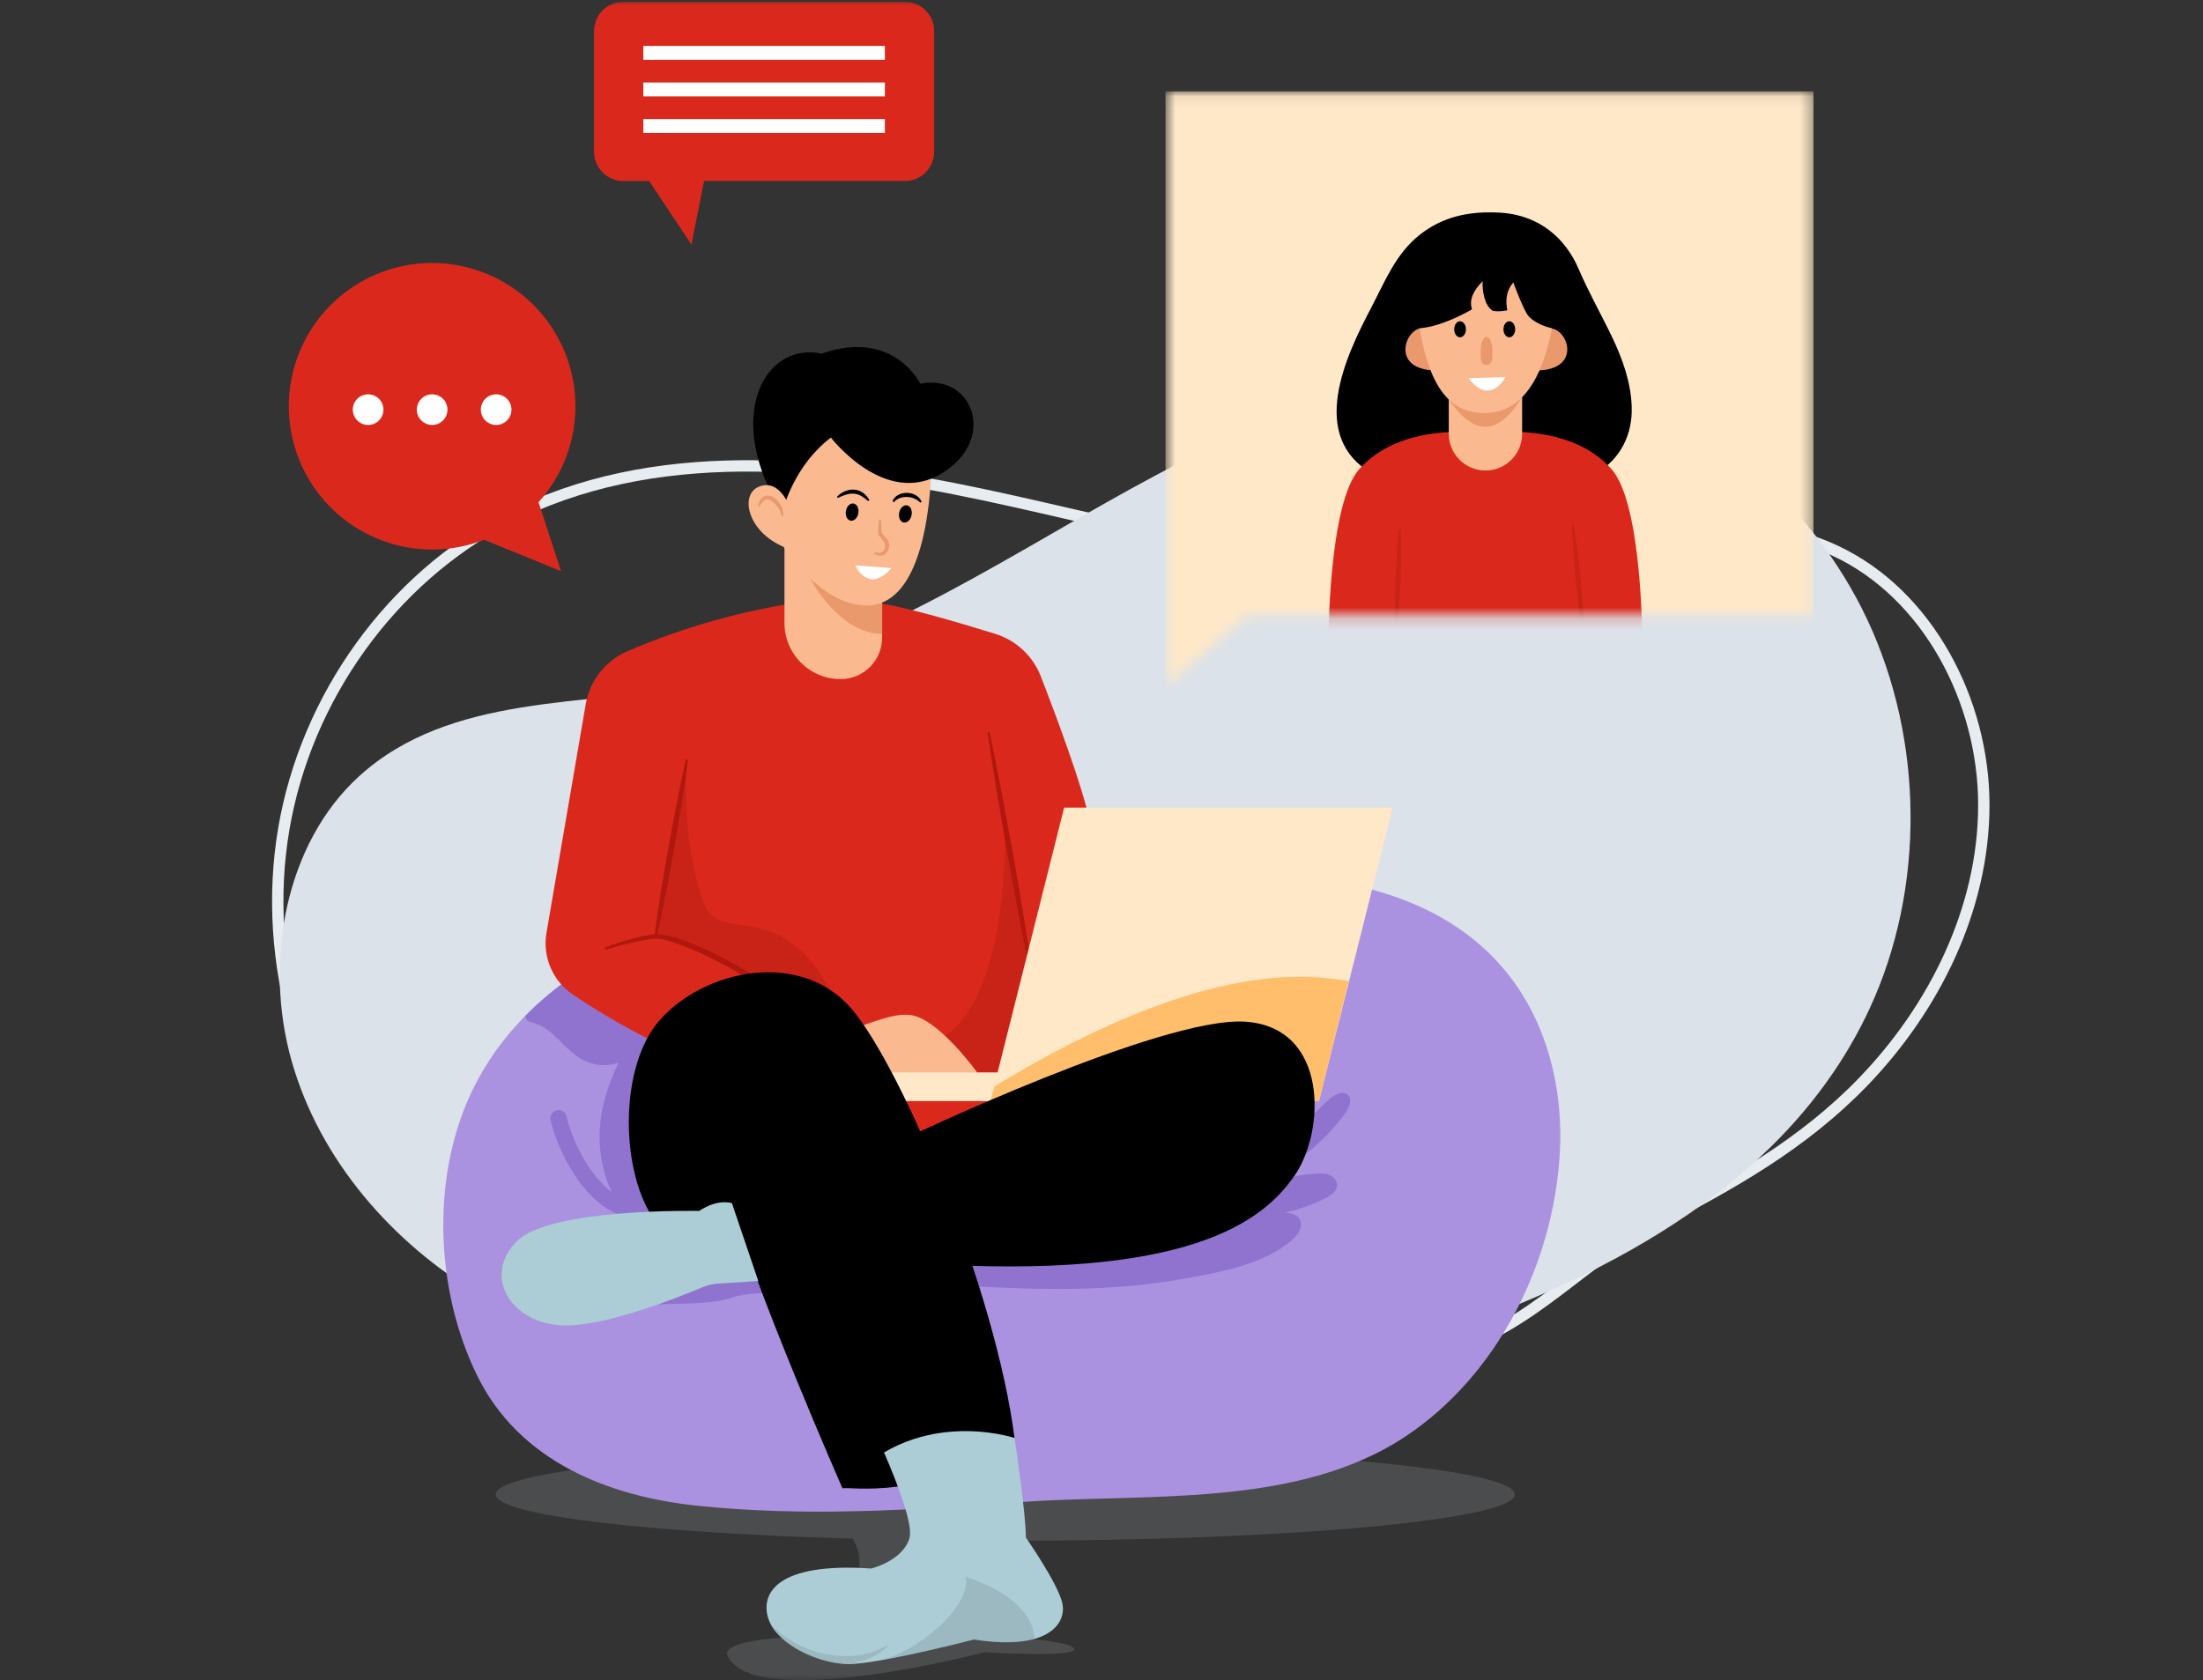 <svg xmlns="http://www.w3.org/2000/svg" width="194" height="148" viewBox="0 0 194 148" fill="none">
  <rect x="0" y="0" width="194" height="148" fill="#333333" stroke="none"/>
  <mask id="mask0_3681_3818" style="mask-type:luminance" maskUnits="userSpaceOnUse" x="0" y="0" width="194" height="148">
    <path d="M0.84 0H193.11V148H0.84V0Z" fill="white"/>
  </mask>
  <g mask="url(#mask0_3681_3818)">
    <path d="M141.978 110.09C143.174 109.237 144.427 108.468 145.729 107.788C152.481 104.318 158.802 100.756 164.075 95.291C170.321 88.818 174.698 80.076 174.699 70.904C174.701 61.732 169.765 52.328 161.638 48.523C151.525 43.789 139.955 48.29 128.95 49.425C114.764 50.888 100.66 46.571 86.661 43.588C72.662 40.606 57.447 39.089 44.729 45.654C34.494 50.94 26.955 61.402 24.985 73.055C23.014 84.709 26.659 97.281 34.532 105.984C45.889 118.54 63.755 121.921 80.32 122.717C92.526 123.307 104.76 122.883 116.896 121.449C122.364 120.801 127.483 119.689 132.313 116.969C135.786 115.017 138.752 112.359 141.978 110.09Z" stroke="#E7ECF1" stroke-miterlimit="10"/>
    <path d="M66.806 121.602C58.278 120.593 49.697 118.533 42.162 114.017C34.627 109.501 28.196 102.293 25.686 93.474C23.175 84.655 25.16 74.263 31.616 68.382C39.654 61.063 51.563 62.227 62.03 60.303C75.523 57.83 87.359 49.821 99.463 43.124C111.567 36.427 125.193 30.807 138.723 33.641C149.615 35.923 159.435 43.92 164.441 54.587C169.447 65.254 169.521 78.342 164.633 88.859C157.585 104.039 142.022 112.177 126.954 117.478C115.86 121.382 104.45 124.321 92.851 126.263C88.593 126.975 84.248 127.552 79.964 126.878C75.679 126.204 71.392 124.131 68.739 120.421L66.806 121.602Z" fill="#DBE2E9"/>
    <mask id="mask1_3681_3818" style="mask-type:luminance" maskUnits="userSpaceOnUse" x="102" y="8" width="58" height="53">
      <path d="M102.634 8.044V60.394L109.802 54.224H159.702V8.044H102.634Z" fill="white"/>
    </mask>
    <g mask="url(#mask1_3681_3818)">
      <path d="M159.702 8.044H102.634V62.932H159.702V8.044Z" fill="#FFE8C8"/>
      <path d="M140.484 41.74C134.514 45.158 131.617 44.219 130.674 43.688C129.738 44.219 126.84 45.158 120.872 41.74C115.153 38.461 118.486 31.414 120.738 27.127C121.962 24.798 122.905 22.339 125.051 20.661C127.071 19.082 129.332 18.595 131.984 18.726C135.63 18.905 137.893 21.077 139.012 23.682C139.901 25.754 141.006 27.693 141.978 29.723C142.888 31.625 143.622 33.695 143.69 35.806C143.776 38.26 142.716 40.459 140.484 41.74Z" fill="black"/>
      <path d="M141.911 41.321C138.256 37.209 131.524 38.068 130.805 38.171C130.089 38.068 123.356 37.209 119.7 41.322C116.947 44.419 116.982 56.781 116.982 56.781C116.982 56.476 129.789 56.387 130.805 56.38C131.821 56.373 144.629 56.476 144.629 56.781C144.629 56.781 144.664 44.418 141.911 41.321Z" fill="#DA291C"/>
      <path d="M125.133 28.913C123.698 29.06 122.503 32.554 126.383 32.628L127.311 31.529L125.133 28.913ZM136.511 28.913C138.128 28.998 139.278 32.554 135.397 32.628L134.469 31.529L136.511 28.913Z" fill="#E9996B"/>
      <path d="M127.575 34.136H134.041V38.213C134.041 38.852 133.852 39.477 133.497 40.008C133.142 40.54 132.638 40.954 132.047 41.199C131.457 41.443 130.807 41.507 130.18 41.382C129.553 41.257 128.978 40.949 128.526 40.497C127.92 39.891 127.58 39.069 127.58 38.213V34.136H127.575Z" fill="#FBB990"/>
      <path d="M134.018 35.001C131.892 38.464 129.735 38.403 127.546 35.12L134.018 35.001Z" fill="#E9996B"/>
      <path d="M137.037 26.324C137.006 26.641 136.968 26.951 136.929 27.259C136.255 32.381 134.51 36.39 130.71 36.39C126.81 36.39 125.452 32.544 124.74 27.191C124.679 26.742 124.625 26.293 124.575 25.844L132.246 22.778L137.037 26.324Z" fill="#FBB990"/>
      <path d="M123.952 28.793C125.905 29.453 129.632 27.247 129.632 27.247C129.344 26.409 129.752 25.583 130.567 24.768C130.518 25.596 130.711 26.899 131.454 27.379C131.454 27.379 131.957 27.499 132.736 27.331C132.544 26.382 132.684 25.55 133.263 24.874C133.263 24.874 134.138 27.259 134.569 27.799C135.115 28.48 137.078 29.51 138.835 28.65L135.566 21.244L126.9 21.062L122.98 24.695L123.952 28.793Z" fill="black"/>
      <path d="M128.575 29.711C128.86 29.711 129.092 29.395 129.092 29.005C129.092 28.615 128.86 28.299 128.575 28.299C128.289 28.299 128.059 28.615 128.059 29.005C128.059 29.395 128.289 29.711 128.575 29.711ZM132.913 29.711C133.198 29.711 133.429 29.395 133.429 29.005C133.429 28.615 133.198 28.299 132.913 28.299C132.627 28.299 132.396 28.615 132.396 29.005C132.396 29.395 132.627 29.711 132.913 29.711Z" fill="black"/>
      <path d="M131.423 30.908C131.423 31.593 131.477 32.133 130.908 32.148C130.367 32.163 130.392 31.593 130.392 30.908C130.392 30.224 130.623 29.668 130.908 29.668C131.193 29.668 131.423 30.223 131.423 30.908Z" fill="#E9996B"/>
      <path d="M129.318 33.307L132.576 33.218C132.576 33.218 131.215 35.821 129.318 33.308V33.307Z" fill="white"/>
      <path opacity="0.4" d="M123.337 46.67C123.365 47.403 123.366 48.136 123.362 48.866C123.359 49.597 123.344 50.33 123.324 51.061C123.304 51.792 123.272 52.523 123.228 53.253L123.155 54.348C123.121 54.713 123.095 55.078 123.053 55.443L122.884 55.438C122.865 55.071 122.863 54.705 122.854 54.338V53.241C122.854 52.509 122.874 51.777 122.899 51.047C122.924 50.316 122.954 49.584 123.003 48.855C123.052 48.124 123.099 47.394 123.171 46.664L123.337 46.67ZM138.598 46.303C138.721 47.036 138.818 47.768 138.91 48.505C139.001 49.24 139.081 49.975 139.156 50.712C139.231 51.448 139.295 52.187 139.349 52.924L139.418 54.032C139.432 54.404 139.454 54.773 139.459 55.145L139.292 55.161C139.225 54.795 139.176 54.428 139.119 54.061L138.974 52.96C138.88 52.224 138.801 51.487 138.734 50.748C138.663 50.008 138.598 49.274 138.552 48.536C138.506 47.799 138.456 47.058 138.436 46.316L138.598 46.303Z" fill="#B0180D"/>
    </g>
    <path opacity="0.15" d="M133.393 131.635C133.393 129.38 113.307 127.552 88.526 127.552C63.746 127.552 43.659 129.379 43.659 131.635C43.659 133.463 56.874 135.012 75.09 135.531C77.074 138.785 73.763 142.678 71.224 144.082C66.769 144.304 63.57 144.8 64.074 145.858C66.456 150.859 86.695 145.537 86.695 145.537C86.695 145.537 94.609 146.029 94.609 145.277C94.609 144.93 93.216 144.615 90.923 144.375L91.093 144.364L82.548 135.681C84.504 135.706 86.497 135.717 88.526 135.717C113.307 135.717 133.393 133.89 133.393 131.635Z" fill="#D9E1E2"/>
    <path d="M137.357 101.643C136.765 111.403 131.846 121.155 123.781 126.521C114.169 132.919 100.729 131.503 89.782 132.318C80.319 133.022 70.783 133.628 61.314 132.621C53.558 131.793 45.734 128.721 42.03 121.19C38.317 113.643 37.915 103.615 41.628 95.977C42.806 93.573 44.371 91.379 46.259 89.481C47.089 88.638 47.973 87.849 48.904 87.119C49.022 87.022 49.139 86.936 49.259 86.845C49.38 86.753 49.498 86.664 49.618 86.576C49.738 86.487 49.858 86.397 49.98 86.311L50.254 86.119C51.773 85.058 53.38 84.129 55.058 83.344C56.51 82.66 58.008 82.078 59.54 81.601C64.521 80.055 69.72 79.506 74.858 78.831C85.762 77.4 96.863 76.913 107.853 76.919C116.822 76.919 126.92 78.266 132.916 85.96C136.304 90.307 137.695 96.084 137.357 101.643Z" fill="#AB92E1"/>
    <path d="M55.06 83.341C53.383 84.126 51.776 85.055 50.257 86.116L49.983 86.308C49.861 86.394 49.741 86.483 49.621 86.573C49.5 86.662 49.38 86.75 49.261 86.842L48.906 87.116C48.554 87.395 48.211 87.68 47.872 87.974L47.857 87.982C47.306 88.46 46.773 88.959 46.261 89.479C46.269 89.609 46.319 89.733 46.403 89.833C46.486 89.933 46.6 90.004 46.727 90.035C48.531 90.4 49.435 92.122 50.888 93.101C51.969 93.827 53.244 94.027 54.465 93.611C53.151 96.4 52.425 99.158 52.993 102.275C53.167 103.218 53.463 104.135 53.873 105.002C52.184 103.752 50.556 101.059 49.886 98.332C49.853 98.193 49.779 98.067 49.673 97.971C49.568 97.874 49.436 97.811 49.295 97.79C49.202 97.776 49.106 97.78 49.014 97.802C48.922 97.825 48.835 97.865 48.759 97.921C48.682 97.978 48.618 98.048 48.569 98.129C48.52 98.21 48.487 98.3 48.473 98.394C48.459 98.488 48.463 98.583 48.486 98.675C49.314 102.05 51.424 105.295 53.617 106.562C54.104 106.849 54.638 107.046 55.194 107.144C55.627 107.702 56.114 108.217 56.646 108.683L59.887 109.589L62.532 92.519L55.06 83.341Z" fill="#9073CE"/>
    <path d="M64.455 94.806C57.754 92.197 53.102 89.42 50.401 87.572C49.544 86.984 48.875 86.162 48.471 85.205C48.067 84.248 47.947 83.195 48.123 82.171L51.579 62.033C51.752 61.011 52.178 60.05 52.818 59.235C53.458 58.42 54.291 57.778 55.242 57.367C60.26 55.21 65.542 53.731 70.951 52.97C72.973 52.847 75.002 52.886 77.018 53.088C79.257 53.31 84.383 54.82 87.642 55.832C88.551 56.114 89.384 56.598 90.079 57.248C90.775 57.897 91.314 58.695 91.658 59.583C93.025 63.103 95.244 69.053 95.956 72.265C98.401 83.365 98 82.543 98 82.543L100.524 99.614L73.712 101.117L66.86 97.992L64.455 94.806Z" fill="#DA291C"/>
    <path d="M81.049 33.796C81.049 33.796 78.674 28.926 72.363 31.15C67.794 30.158 64.308 35.568 67.674 42.931L74.016 44.404L81.049 33.796Z" fill="black"/>
    <path d="M77.682 47.56V56.172C77.681 57.14 77.295 58.068 76.61 58.752C75.925 59.436 74.996 59.82 74.028 59.82C72.716 59.82 71.459 59.299 70.531 58.372C69.603 57.444 69.082 56.186 69.082 54.875V47.559L77.682 47.56Z" fill="#FBB990"/>
    <path d="M77.682 51.133V55.831C73.852 55.849 71.311 50.897 71.311 50.897L77.682 51.133Z" fill="#E9996B"/>
    <path d="M81.468 46.476C81.237 47.669 80.907 48.89 80.434 49.965C79.607 51.852 78.344 53.29 76.416 53.331C71.904 53.427 68.422 47.26 68.422 47.26L69.143 38.845L72.569 34.998L82.01 40.828C81.997 42.723 81.816 44.613 81.468 46.476Z" fill="#FBB990"/>
    <path d="M68.993 44.795C68.993 44.795 69.924 41.008 73.171 38.544C73.171 38.544 77.889 44.705 82.878 41.73C87.867 38.755 85.704 32.891 81.049 33.796L75.698 33.194L68.998 35.328L67.851 40.585L68.993 44.795Z" fill="black"/>
    <path opacity="0.4" d="M73.73 88.44C69.183 78.616 63.448 83.305 62.05 79.698C60.084 74.644 60.457 68.927 60.446 67.196L57.708 82.613C57.708 82.613 63.822 83.19 66.082 86.875L73.73 88.44Z" fill="#B0180D"/>
    <path d="M60.587 66.937C60.417 68.255 60.216 69.569 60.01 70.88C59.804 72.191 59.57 73.5 59.353 74.81C59.131 76.12 58.889 77.427 58.628 78.729L58.236 80.684C58.095 81.334 57.964 81.985 57.81 82.633L57.612 82.597C57.691 81.937 57.791 81.28 57.881 80.621L58.184 78.652C58.39 77.339 58.612 76.029 58.848 74.721C59.093 73.416 59.319 72.106 59.58 70.803C59.841 69.499 60.098 68.196 60.39 66.899L60.587 66.937ZM87.148 64.494C87.512 66.207 87.848 67.925 88.178 69.644C88.506 71.363 88.814 73.086 89.134 74.808C89.453 76.529 89.738 78.256 90.028 79.982L90.447 82.579C90.577 83.445 90.715 84.31 90.832 85.175L90.647 85.208C90.455 84.353 90.291 83.494 90.114 82.636L89.611 80.06C89.287 78.34 88.971 76.618 88.662 74.895C88.367 73.17 88.054 71.447 87.774 69.719C87.495 67.991 87.213 66.263 86.964 64.526L87.148 64.494Z" fill="#B0180D"/>
    <path opacity="0.4" d="M88.418 72.445C88.739 75.57 88.258 91.761 80.724 92.001L80.804 95.527L92.665 94.805L88.418 72.445Z" fill="#B0180D"/>
    <path d="M72.93 91.557C78.28 89.273 79.303 89.359 80.023 89.394C82.488 89.513 86.034 94.443 86.034 94.443L85.974 95.345H72.449L72.93 91.557Z" fill="#FBB990"/>
    <path d="M93.507 94.464H76.857V96.989H93.507V94.464Z" fill="#FFE8C8"/>
    <path d="M116.149 96.991H87.216L93.709 71.137H122.64L116.149 96.991Z" fill="#FFE8C8"/>
    <path d="M118.77 86.418C115.908 85.99 106.653 84.067 87.577 95.688L87.136 97.291L116.153 96.992L118.77 86.418Z" fill="#FFBE6C"/>
    <path d="M74.192 131.111C74.633 130.871 81.605 132.394 89.34 126.664L79.361 123.818L74.192 131.111Z" fill="black"/>
    <path d="M118.496 98.016C118.828 97.542 119.115 96.844 118.697 96.446C118.261 96.028 117.549 96.395 117.092 96.79C116.295 97.481 115.555 98.237 114.881 99.05L98.036 102.181L74.954 107.789L78.923 112.855C90.463 113.697 97.036 113.913 104.259 112.638C107.941 111.989 111.231 111.319 113.684 109.319C114.268 108.838 114.821 108.038 114.441 107.385C114.184 106.946 113.651 106.831 113.113 106.835C114.346 106.545 115.543 106.119 116.682 105.563C117.189 105.318 117.754 104.933 117.74 104.37C117.732 103.966 117.405 103.625 117.03 103.481C116.655 103.337 116.241 103.349 115.84 103.378C114.299 103.494 112.781 103.829 111.335 104.373C113.97 102.537 116.645 100.634 118.496 98.016ZM111.303 104.397C111.303 104.397 111.303 104.39 111.311 104.385C111.319 104.383 111.327 104.379 111.335 104.375C111.325 104.383 111.312 104.39 111.303 104.397Z" fill="#9073CE"/>
    <path d="M79.842 100.214C79.842 100.214 102.324 89.514 109.656 89.995C116.99 90.476 116.749 99.612 113.984 103.58C111.219 107.547 104.728 112.837 80.804 111.274L79.842 100.214Z" fill="black"/>
    <path d="M91.092 144.364C89.875 144.708 88.149 144.791 85.773 144.415C85.773 144.415 82.696 145.212 79.666 145.84C77.616 146.265 75.589 146.609 74.553 146.578C74.464 146.578 74.375 146.57 74.284 146.564C72.294 146.421 69.789 145.385 68.46 143.905C68.101 143.522 67.828 143.068 67.658 142.573C66.938 140.327 68.462 137.602 76.717 138.163C76.717 138.163 79.441 137.524 80.083 135.518C80.725 133.513 75.995 123.897 75.995 123.897L82.728 119.329L89.34 126.661C89.34 126.661 90.341 133.272 90.341 135.436C90.341 135.436 93.145 139.445 93.547 141.207C93.804 142.337 93.242 143.755 91.092 144.364Z" fill="#ACCDD6"/>
    <path d="M53.241 83.47C54.012 83.18 54.796 82.927 55.592 82.713C55.99 82.602 56.392 82.506 56.798 82.425C57.001 82.384 57.206 82.349 57.415 82.32C57.52 82.306 57.624 82.295 57.733 82.286C57.845 82.28 57.958 82.282 58.07 82.293C58.936 82.384 59.717 82.655 60.494 82.943C61.273 83.23 62.026 83.567 62.769 83.925C63.511 84.283 64.24 84.668 64.955 85.079C65.671 85.488 66.371 85.924 67.054 86.388C68.409 87.324 69.715 88.352 70.837 89.561L70.695 89.704C70.091 89.158 69.461 88.641 68.807 88.156C68.156 87.667 67.486 87.204 66.798 86.769C65.43 85.888 64.01 85.088 62.548 84.373C61.821 84.012 61.078 83.681 60.323 83.382C59.569 83.1 58.798 82.799 58.03 82.694C57.939 82.683 57.847 82.677 57.755 82.678C57.659 82.678 57.562 82.691 57.466 82.701C57.268 82.722 57.069 82.751 56.87 82.786C56.472 82.855 56.072 82.936 55.675 83.025C54.88 83.206 54.093 83.417 53.313 83.657L53.241 83.47Z" fill="#B0180D"/>
    <path d="M57.242 114.942C59.946 114.761 62.605 114.956 64.535 114.28C66.599 113.56 71.988 114.04 71.988 114.04L69.027 109.773L57.005 112.778L57.242 114.942Z" fill="#9073CE"/>
    <path d="M57.362 107.068C54.601 102.618 54.601 93.844 58.083 89.877C62.068 85.343 70.586 83.625 75.034 88.915C79.482 94.204 87.657 113.56 89.34 126.661C89.34 126.661 80.323 123.655 74.192 131.109C74.192 131.109 66.138 112.716 64.455 105.983L59.887 109.59L57.362 107.068Z" fill="black"/>
    <path d="M64.455 105.984C64.455 105.984 63.252 105.543 61.569 106.665C61.569 106.665 48.426 106.385 45.5 109.349C42.576 112.314 44.819 116.282 49.107 116.723C52.705 117.093 59.686 114.301 61.843 113.395C62.281 113.21 62.745 113.1 63.219 113.068L66.777 112.836L64.455 105.984Z" fill="#ACCDD6"/>
    <path d="M69.7 45.04C69.7 45.04 68.818 42.118 66.878 42.85C64.939 43.58 65.972 47.383 69.8 48.441L69.7 45.04Z" fill="#FBB990"/>
    <path opacity="0.2" d="M91.092 144.363C89.875 144.707 88.149 144.791 85.773 144.414C85.773 144.414 80.684 145.717 77.468 146.228C80.775 145.566 85.583 141.478 85.042 138.894C89.791 140.457 91.082 142.832 91.092 144.363ZM78.309 144.816C77.695 145.571 76.782 146.083 75.823 146.34C75.32 146.473 74.803 146.548 74.284 146.564C72.295 146.422 69.789 145.386 68.46 143.905C68.316 143.71 68.184 143.506 68.066 143.294C68.753 143.94 69.531 144.481 70.375 144.902C70.786 145.107 71.213 145.28 71.652 145.421C71.865 145.503 72.089 145.551 72.311 145.613C72.532 145.672 72.757 145.717 72.984 145.748C74.771 146.052 76.679 145.864 78.309 144.816Z" fill="#5C686E"/>
    <path d="M68.836 45.454C68.781 45.192 68.674 44.943 68.521 44.723C68.38 44.503 68.2 44.309 67.991 44.151C67.786 44.008 67.564 43.936 67.377 44.038C67.189 44.14 67.024 44.375 66.887 44.615L66.754 44.569C66.812 44.281 66.917 43.97 67.216 43.763C67.371 43.661 67.558 43.623 67.74 43.656C67.906 43.687 68.064 43.756 68.2 43.858C68.449 44.045 68.65 44.288 68.787 44.567C68.94 44.837 69.007 45.147 68.98 45.455L68.836 45.454Z" fill="#E9996B"/>
    <path d="M80.273 45.38C80.188 45.796 79.876 46.083 79.575 46.021C79.273 45.96 79.099 45.574 79.183 45.156C79.268 44.737 79.58 44.454 79.881 44.515C80.181 44.577 80.357 44.966 80.273 45.38ZM75.587 45.198C75.655 44.78 75.464 44.401 75.161 44.353C74.858 44.303 74.557 44.601 74.489 45.019C74.421 45.437 74.611 45.816 74.914 45.865C75.217 45.915 75.519 45.616 75.587 45.198Z" fill="black"/>
    <path d="M77.576 45.765C77.605 46.106 77.618 46.445 77.622 46.778C77.641 46.912 77.704 47.036 77.801 47.13C77.927 47.256 78.043 47.389 78.15 47.531C78.21 47.618 78.252 47.716 78.275 47.82C78.297 47.92 78.304 48.023 78.295 48.125C78.279 48.33 78.203 48.525 78.074 48.685C78.006 48.767 77.922 48.834 77.827 48.882C77.731 48.926 77.626 48.948 77.52 48.947C77.329 48.935 77.145 48.868 76.991 48.754L77.058 48.631C77.2 48.688 77.354 48.71 77.507 48.694C77.571 48.685 77.633 48.663 77.688 48.628C77.743 48.593 77.789 48.546 77.823 48.491C77.97 48.272 77.992 47.928 77.85 47.721C77.775 47.603 77.658 47.492 77.537 47.345C77.397 47.189 77.319 46.988 77.314 46.778C77.34 46.429 77.383 46.087 77.435 45.747L77.576 45.765Z" fill="#E9996B"/>
    <path d="M73.7 43.751C73.894 43.556 74.122 43.4 74.374 43.287C74.636 43.167 74.922 43.113 75.21 43.128C75.503 43.146 75.784 43.249 76.019 43.424C76.243 43.591 76.427 43.805 76.56 44.05L76.449 44.137C76.263 43.969 76.062 43.819 75.849 43.69C75.645 43.573 75.419 43.503 75.185 43.485C74.719 43.45 74.245 43.636 73.781 43.866L73.7 43.751ZM78.593 44.163C78.685 43.909 78.874 43.702 79.119 43.586C79.357 43.465 79.621 43.407 79.888 43.415C80.155 43.419 80.416 43.491 80.647 43.622C80.878 43.754 81.06 43.957 81.166 44.2L81.048 44.277C80.738 43.965 80.319 43.786 79.879 43.777C79.453 43.767 79.002 43.884 78.724 44.23L78.593 44.163Z" fill="black"/>
    <path d="M75.31 49.809L78.499 50.036C78.499 50.036 76.721 52.396 75.31 49.809Z" fill="white"/>
    <path d="M47.425 44.239C49.497 41.943 50.653 38.965 50.674 35.871C50.695 32.778 49.579 29.785 47.539 27.46C45.498 25.135 42.675 23.641 39.605 23.261C36.535 22.881 33.432 23.642 30.886 25.398C28.34 27.155 26.528 29.786 25.794 32.791C25.06 35.796 25.455 38.966 26.904 41.699C28.353 44.432 30.756 46.537 33.655 47.615C36.554 48.694 39.749 48.669 42.631 47.547L49.408 50.309L47.425 44.239Z" fill="#DA291C"/>
    <path d="M32.418 37.432C32.776 37.432 33.119 37.29 33.372 37.037C33.624 36.784 33.767 36.441 33.767 36.084C33.767 35.726 33.624 35.383 33.372 35.13C33.119 34.877 32.776 34.735 32.418 34.735C32.06 34.735 31.717 34.877 31.464 35.13C31.211 35.383 31.069 35.726 31.069 36.084C31.069 36.441 31.211 36.784 31.464 37.037C31.717 37.29 32.06 37.432 32.418 37.432ZM38.055 37.432C38.413 37.432 38.756 37.29 39.009 37.037C39.262 36.784 39.404 36.441 39.404 36.084C39.404 35.726 39.262 35.383 39.009 35.13C38.756 34.877 38.413 34.735 38.055 34.735C37.698 34.735 37.355 34.877 37.102 35.13C36.849 35.383 36.707 35.726 36.707 36.084C36.707 36.441 36.849 36.784 37.102 37.037C37.355 37.29 37.698 37.432 38.055 37.432ZM43.692 37.432C44.05 37.432 44.393 37.29 44.645 37.037C44.898 36.784 45.041 36.441 45.041 36.084C45.041 35.726 44.898 35.383 44.645 35.13C44.393 34.877 44.05 34.735 43.692 34.735C43.334 34.735 42.991 34.877 42.738 35.13C42.485 35.383 42.343 35.726 42.343 36.084C42.343 36.441 42.485 36.784 42.738 37.037C42.991 37.29 43.334 37.432 43.692 37.432Z" fill="white"/>
    <path d="M79.703 0.168H54.873C54.195 0.17 53.545 0.44 53.065 0.92C52.586 1.4 52.315 2.05 52.314 2.728V13.382C52.315 14.06 52.586 14.711 53.065 15.19C53.545 15.67 54.195 15.941 54.873 15.943H57.166L60.892 21.542L62 15.941H79.703C80.381 15.939 81.031 15.668 81.51 15.189C81.99 14.709 82.26 14.059 82.262 13.381V2.728C82.261 2.049 81.99 1.399 81.511 0.919C81.031 0.439 80.381 0.169 79.703 0.167V0.168Z" fill="#DA291C"/>
    <path d="M77.922 4.047H56.654V5.268H77.922V4.047ZM77.922 7.268H56.654V8.489H77.922V7.268ZM77.922 10.49H56.654V11.711H77.922V10.49Z" fill="white"/>
  </g>
</svg>